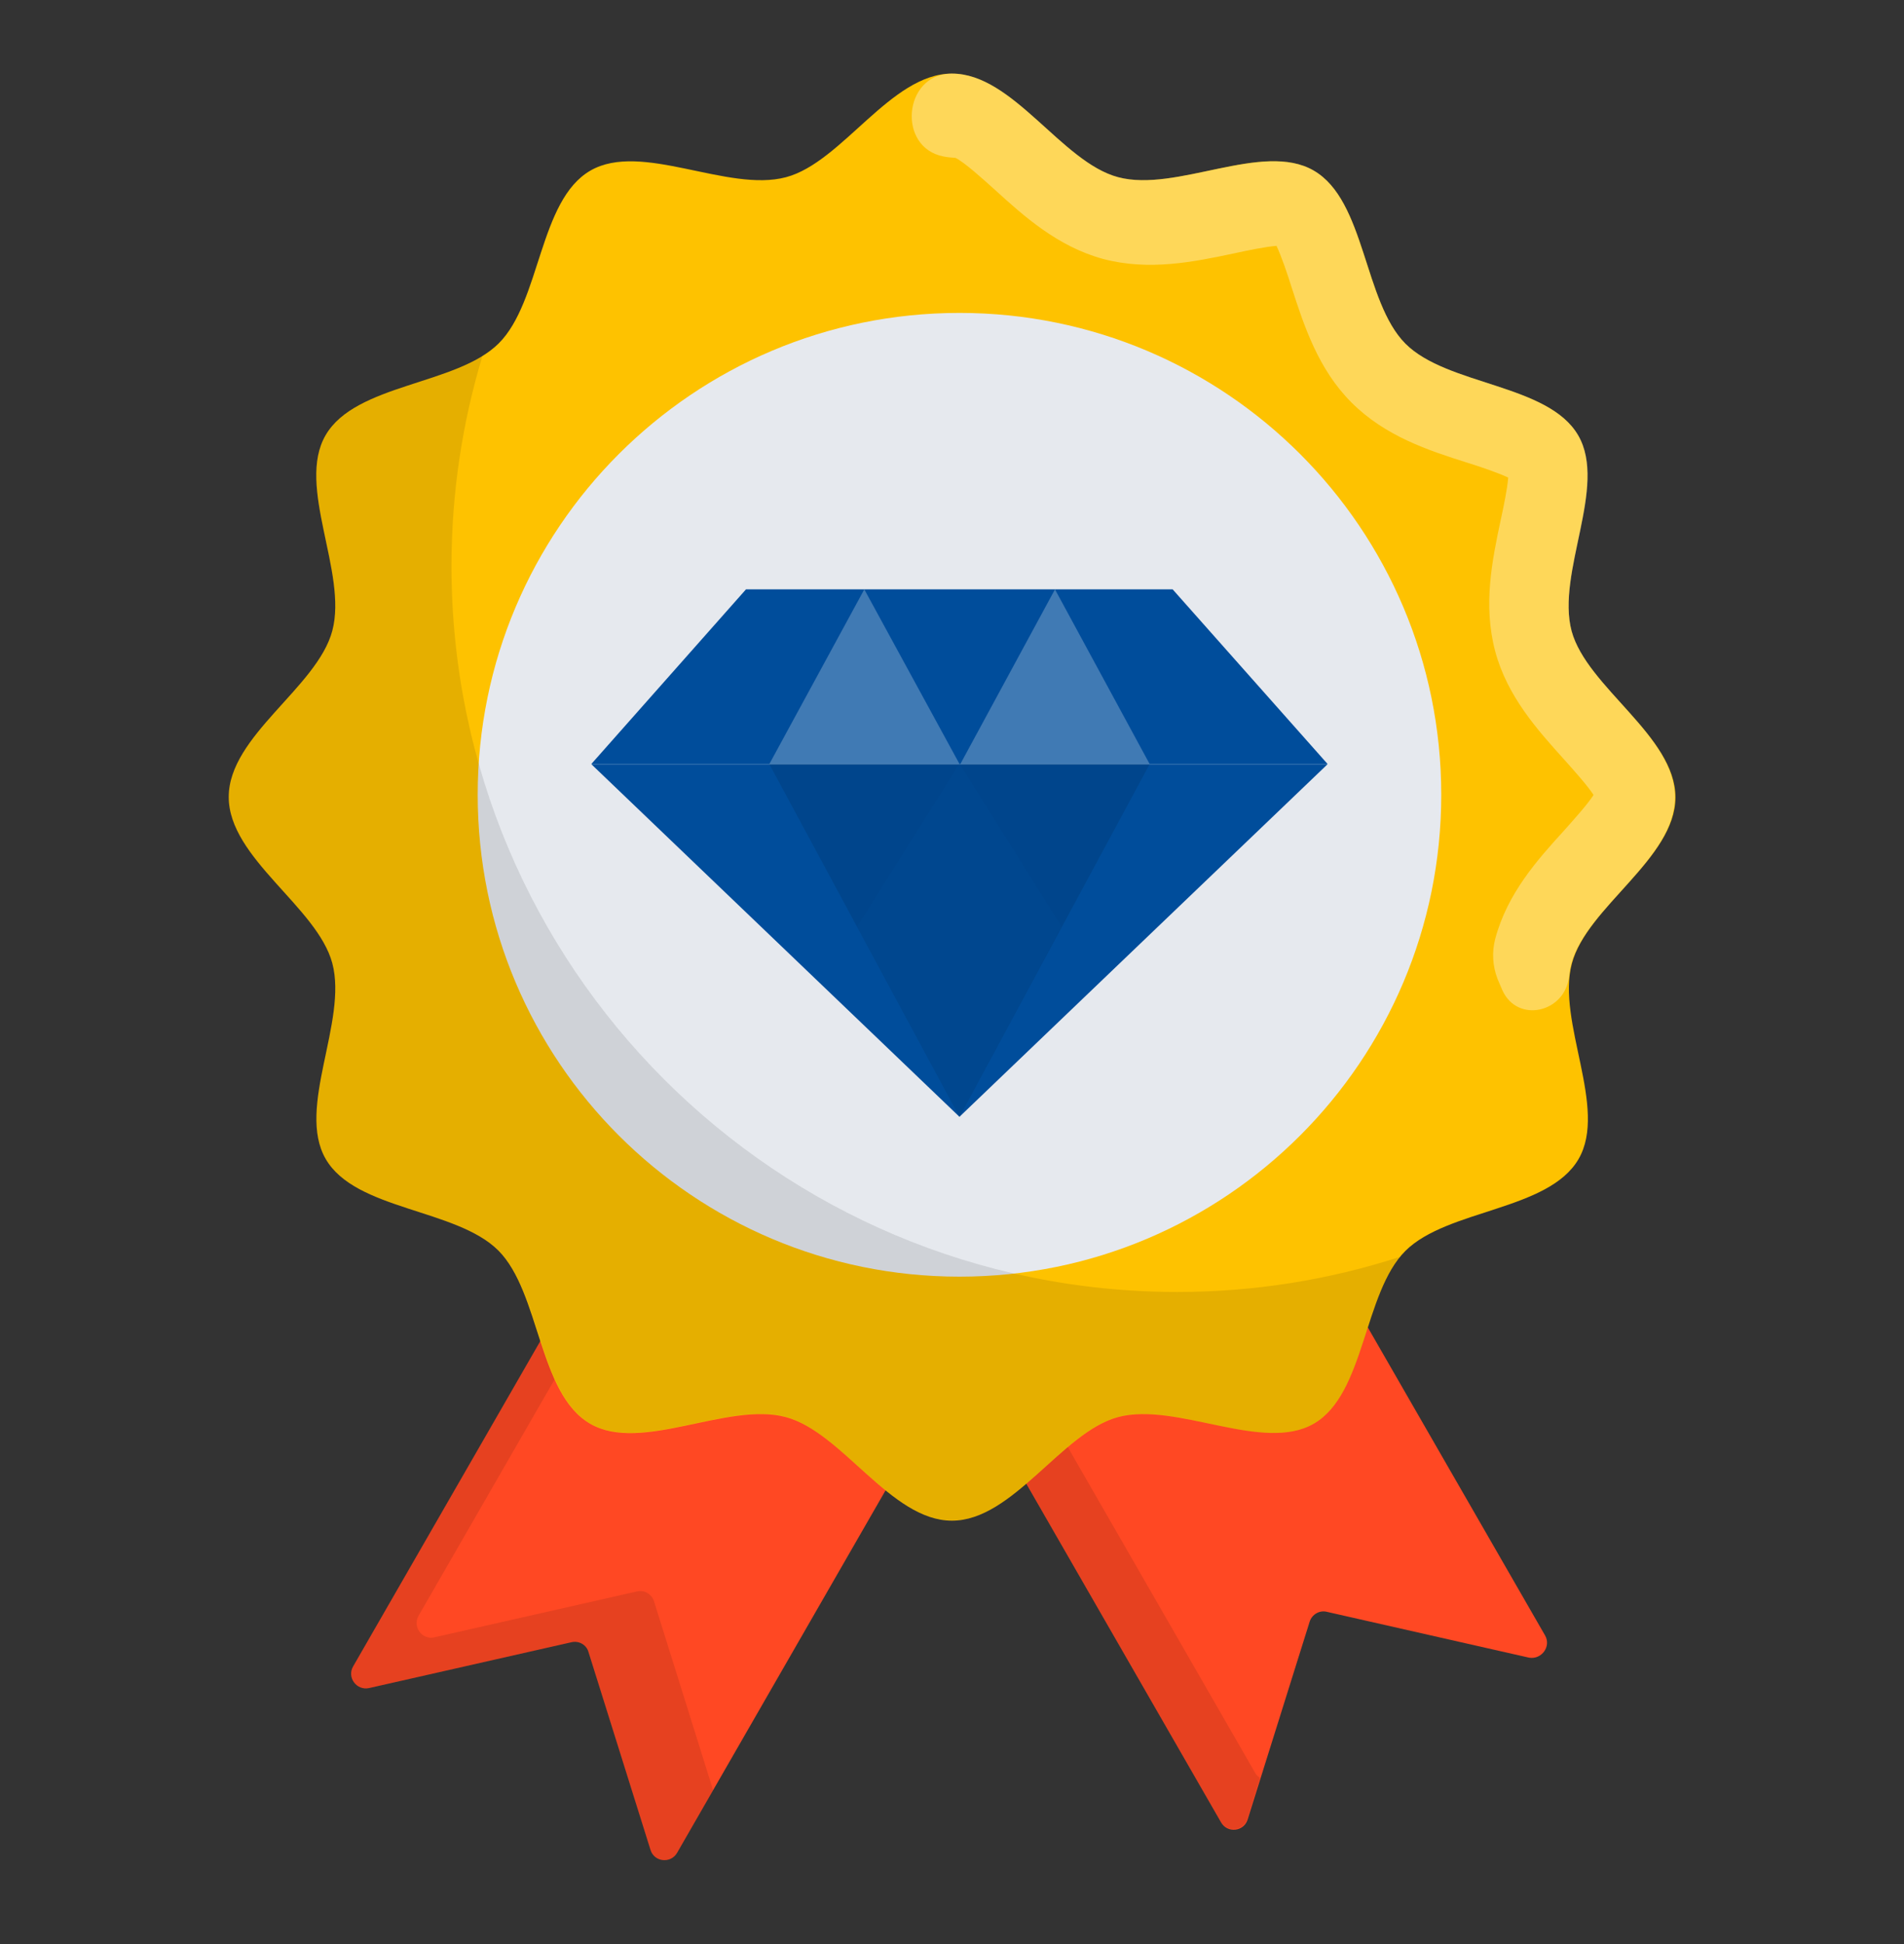 <svg width="48" height="49" viewBox="0 0 48 49" fill="none" xmlns="http://www.w3.org/2000/svg">
<rect x="0" y="0" width="48" height="49" fill="#333333" stroke="none"/>
<path d="M19.811 35.661C18.342 35.268 16.167 36.577 14.88 35.828C14.233 35.45 13.92 34.636 13.636 33.777L8.902 42.003C8.742 42.279 8.989 42.614 9.302 42.548L14.407 41.392C14.596 41.348 14.785 41.457 14.836 41.639L16.4 46.628C16.494 46.934 16.909 46.977 17.069 46.701L22.349 37.523C21.498 36.839 20.691 35.894 19.811 35.661Z" fill="#FF4823"/>
<path opacity="0.1" d="M16.487 40.359C16.429 40.177 16.24 40.068 16.058 40.112L10.953 41.268C10.64 41.341 10.393 41.006 10.553 40.723L14 34.737C13.862 34.439 13.745 34.112 13.636 33.777L8.902 42.003C8.742 42.279 8.989 42.614 9.302 42.548L14.407 41.392C14.596 41.348 14.785 41.457 14.836 41.639L16.4 46.628C16.494 46.934 16.909 46.977 17.069 46.701L17.978 45.123L16.487 40.359Z" fill="black"/>
<path d="M38.951 41.221L34.217 32.996C33.933 33.854 33.62 34.676 32.973 35.054C31.686 35.796 29.511 34.494 28.042 34.887C27.162 35.12 26.355 36.065 25.504 36.756L30.784 45.934C30.944 46.211 31.358 46.167 31.453 45.861L33.017 40.873C33.075 40.691 33.264 40.581 33.446 40.625L38.551 41.782C38.864 41.833 39.111 41.498 38.951 41.221Z" fill="#FF4823"/>
<path opacity="0.1" d="M31.658 44.712L26.545 35.824C26.196 36.13 25.854 36.457 25.498 36.741L30.778 45.919C30.938 46.195 31.353 46.151 31.447 45.846L31.767 44.813C31.731 44.784 31.687 44.762 31.658 44.712Z" fill="black"/>
<path d="M42.238 20.096C42.238 21.637 40.006 22.859 39.627 24.285C39.235 25.754 40.544 27.928 39.795 29.215C39.038 30.517 36.493 30.474 35.431 31.528C34.369 32.59 34.42 35.136 33.118 35.885C31.831 36.626 29.657 35.325 28.187 35.717C26.769 36.096 25.54 38.328 23.998 38.328C22.456 38.328 21.235 36.096 19.809 35.717C18.34 35.325 16.166 36.634 14.878 35.885C13.569 35.128 13.62 32.583 12.566 31.521C11.504 30.459 8.958 30.51 8.209 29.208C7.467 27.921 8.769 25.746 8.377 24.277C7.998 22.859 5.766 21.63 5.766 20.088C5.766 18.546 7.998 17.325 8.377 15.899C8.769 14.43 7.46 12.255 8.209 10.968C8.966 9.666 11.511 9.71 12.573 8.655C13.635 7.594 13.584 5.048 14.886 4.299C16.173 3.557 18.347 4.859 19.817 4.466C21.235 4.088 22.456 1.855 23.998 1.855C25.54 1.855 26.762 4.088 28.187 4.466C29.657 4.859 31.831 3.55 33.118 4.299C34.427 5.055 34.377 7.601 35.431 8.663C36.493 9.725 39.038 9.674 39.787 10.976C40.529 12.263 39.227 14.437 39.62 15.906C40.006 17.325 42.238 18.554 42.238 20.096Z" fill="#FEC200"/>
<path opacity="0.35" d="M39.621 15.906C39.229 14.437 40.538 12.263 39.789 10.976C39.032 9.674 36.487 9.717 35.432 8.663C34.371 7.601 34.422 5.055 33.12 4.299C31.832 3.557 29.658 4.859 28.189 4.466C26.763 4.088 25.541 1.855 24 1.855C23.985 1.855 23.978 1.855 23.963 1.855C22.771 1.885 22.618 3.717 23.782 3.943C23.883 3.965 23.985 3.972 24.087 3.979C24.312 4.088 24.785 4.517 25.076 4.779C25.818 5.455 26.662 6.212 27.803 6.525C28.974 6.837 30.109 6.597 31.113 6.386C31.44 6.314 31.898 6.219 32.181 6.197C32.305 6.459 32.458 6.91 32.56 7.237C32.873 8.205 33.229 9.303 34.072 10.146C34.923 10.997 36.014 11.354 36.981 11.659C37.309 11.761 37.76 11.914 38.022 12.037C38 12.321 37.905 12.779 37.833 13.106C37.621 14.11 37.382 15.237 37.694 16.416C38 17.557 38.763 18.401 39.432 19.143C39.658 19.397 40.014 19.79 40.174 20.037C40.014 20.285 39.658 20.677 39.432 20.932C38.756 21.674 38 22.517 37.694 23.666C37.607 24.001 37.629 24.35 37.752 24.67C37.796 24.772 37.833 24.866 37.876 24.961C38.254 25.797 39.454 25.528 39.556 24.612C39.571 24.503 39.585 24.394 39.614 24.292C39.992 22.874 42.225 21.645 42.225 20.103C42.24 18.554 40.007 17.325 39.621 15.906Z" fill="white"/>
<path d="M24.188 32.178C30.896 32.178 36.334 26.74 36.334 20.032C36.334 13.324 30.896 7.887 24.188 7.887C17.481 7.887 12.043 13.324 12.043 20.032C12.043 26.74 17.481 32.178 24.188 32.178Z" fill="#E6E9EE"/>
<path d="M18.806 14.855L14.908 19.256H33.468L29.563 14.855H18.806Z" fill="#004D9B"/>
<path d="M24.188 28.149L33.468 19.262H14.908L24.188 28.149Z" fill="#004D9B"/>
<path opacity="0.1" d="M24.189 28.149L28.982 19.262H19.396L24.189 28.149Z" fill="black"/>
<path opacity="0.25" d="M21.789 14.855L24.189 19.256H19.396L21.789 14.855Z" fill="white"/>
<path opacity="0.25" d="M26.596 14.855L28.982 19.256H24.211L26.596 14.855Z" fill="white"/>
<path opacity="0.25" d="M26.764 23.355L24.189 28.148L21.607 23.355L24.189 19.246L26.764 23.355Z" fill="#004D9B"/>
<path opacity="0.1" d="M29.68 32.564C19.578 32.564 11.382 24.375 11.382 14.266C11.382 12.419 11.658 10.637 12.167 8.957C10.967 9.713 8.872 9.801 8.203 10.964C7.462 12.252 8.763 14.426 8.371 15.895C7.992 17.313 5.76 18.543 5.76 20.084C5.76 21.626 7.992 22.848 8.371 24.273C8.763 25.742 7.454 27.917 8.203 29.204C8.96 30.506 11.505 30.462 12.567 31.517C13.629 32.579 13.578 35.124 14.88 35.881C16.167 36.623 18.342 35.321 19.811 35.713C21.229 36.092 22.458 38.324 24 38.324C25.542 38.324 26.763 36.092 28.189 35.713C29.658 35.321 31.832 36.63 33.12 35.881C34.363 35.161 34.378 32.812 35.302 31.677C33.527 32.252 31.643 32.564 29.68 32.564Z" fill="black"/>
</svg>
